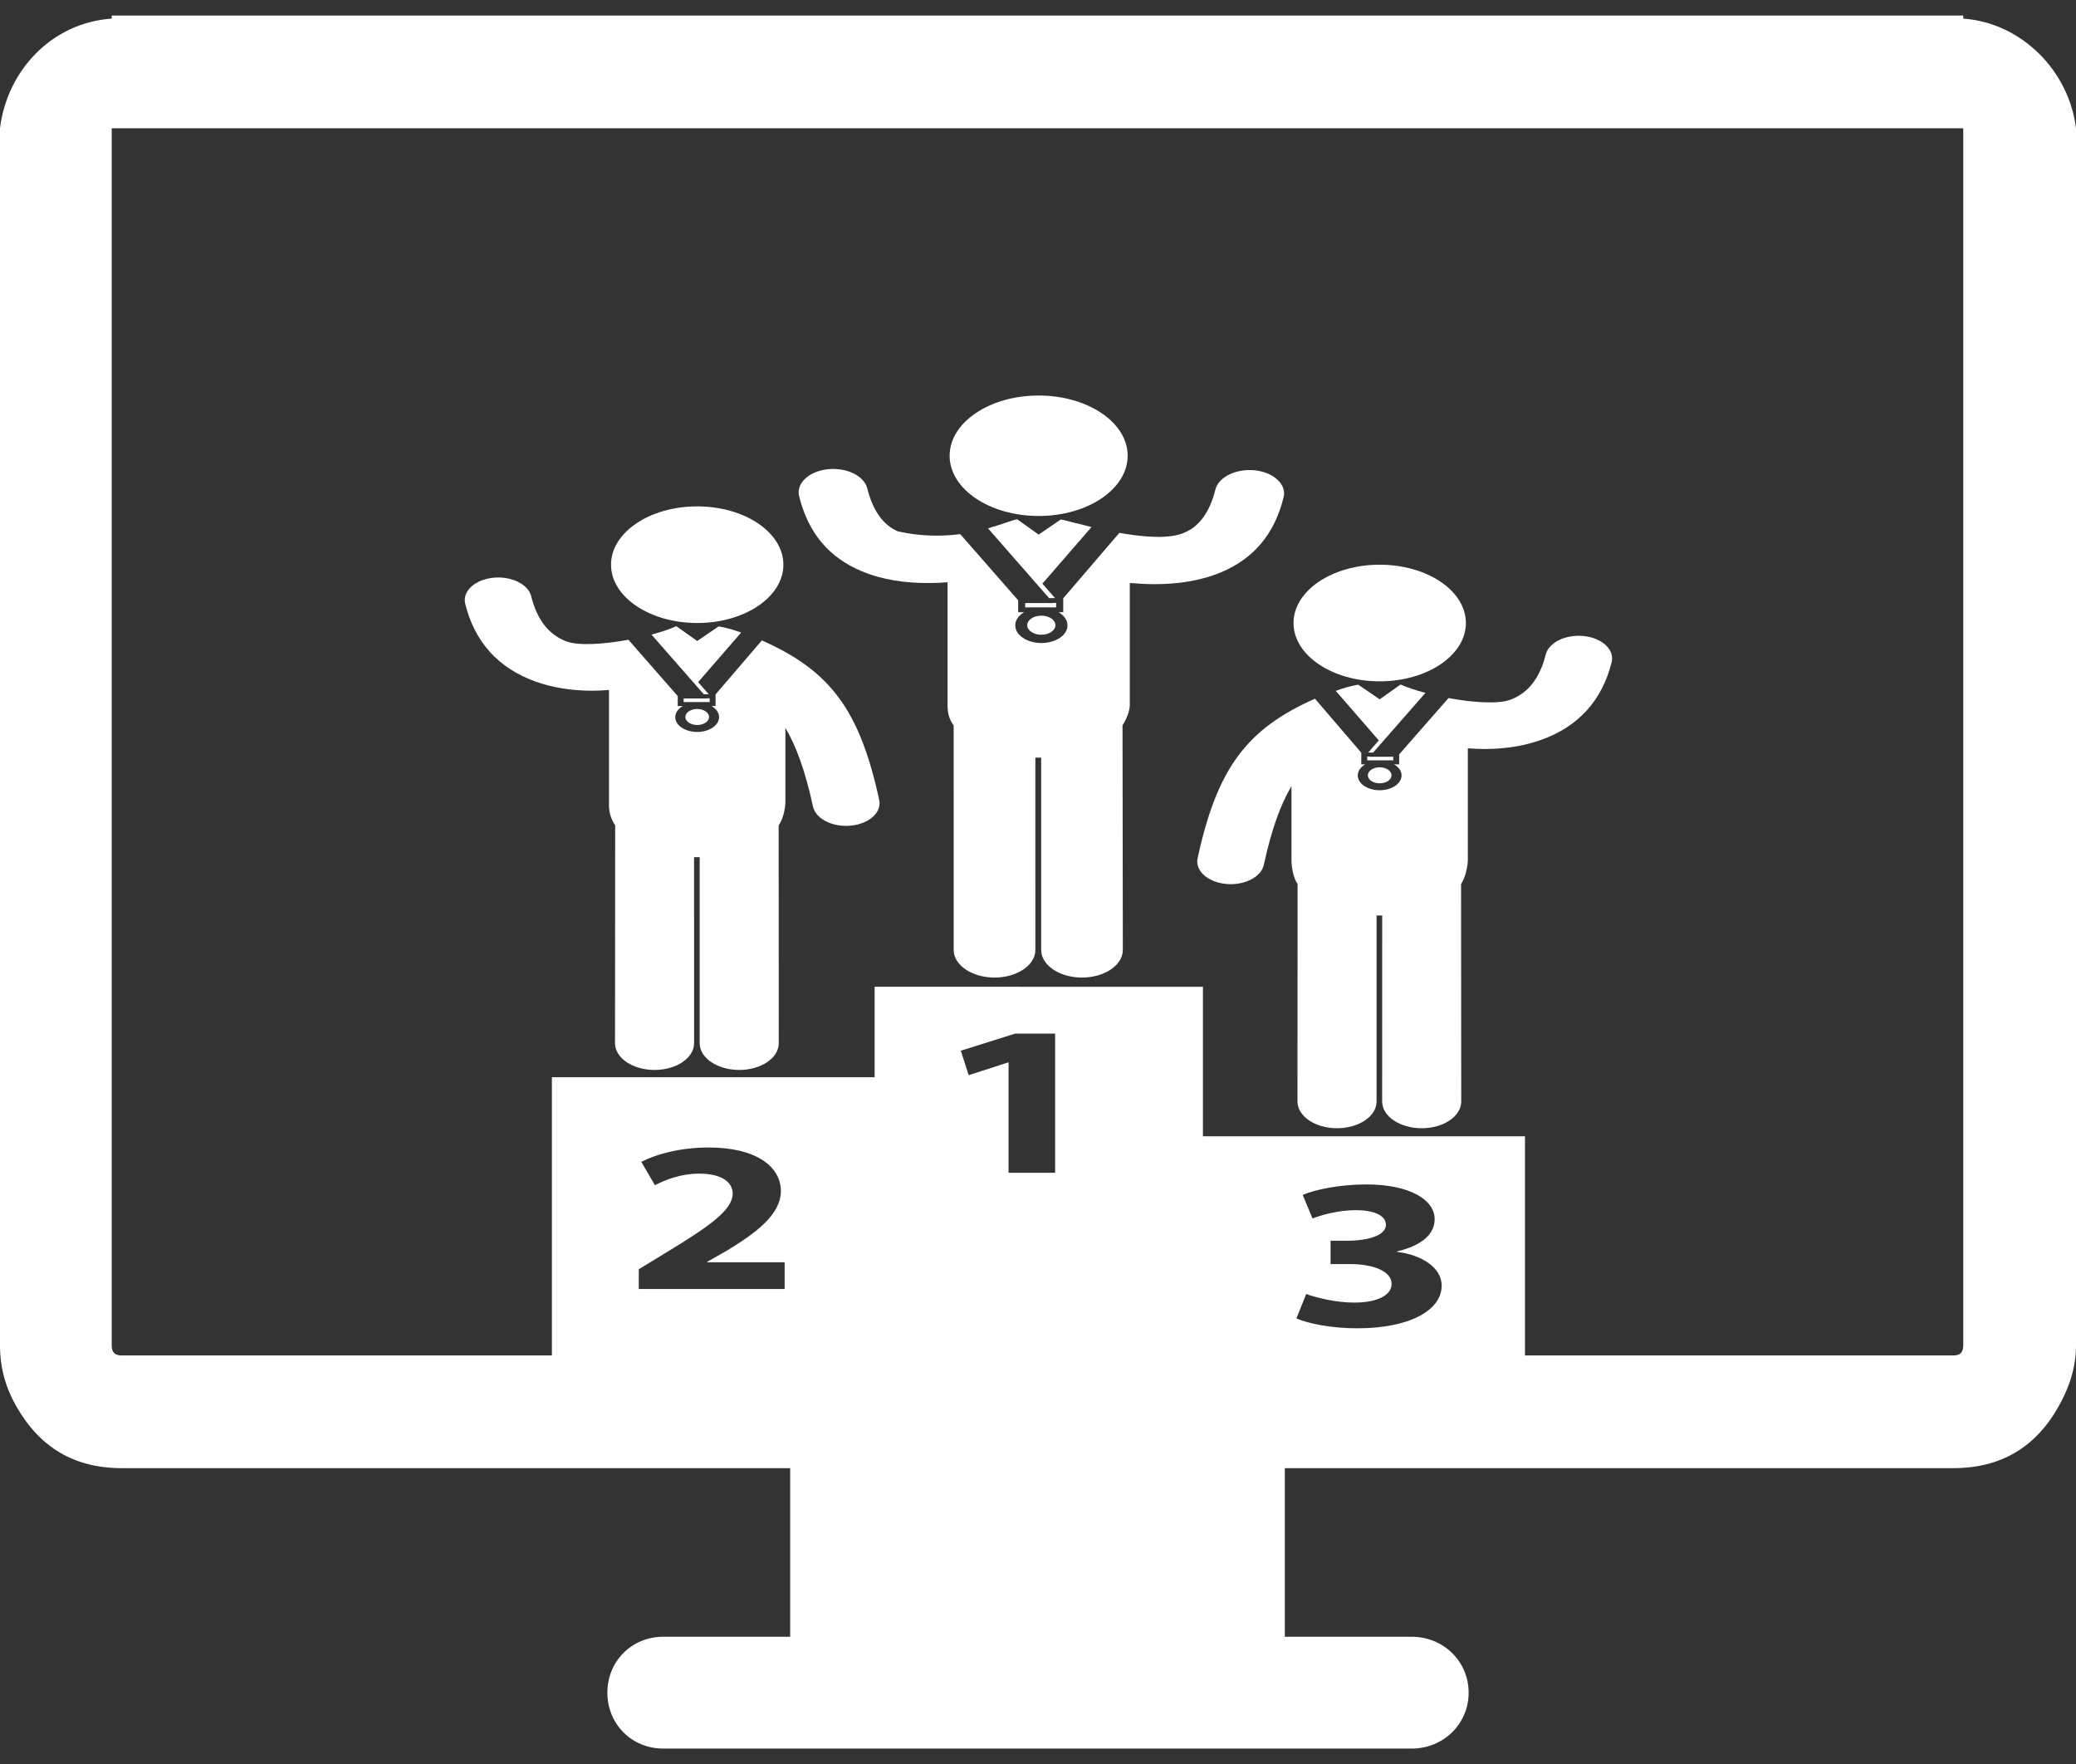 <svg width="612" height="520" xmlns="http://www.w3.org/2000/svg" xmlns:xlink="http://www.w3.org/1999/xlink">
 <rect width="100%" height="100%" fill="#333333" stroke="none"/>
 <g>
  <title>Layer 1</title>
  <g id="svg_5">
   <path fill="#FFFFFF" id="svg_6" d="m578.766,5.488v-0.895h-2.996h-539.84h-2.996v0.895c-17.662,1.214 -30.839,15.266 -32.934,32.321v3.002v355.724c0,6.898 1.795,12.712 4.791,17.949c6.893,12.137 17.068,18.269 31.14,18.269h197.012v49.695h-37.425c-9.281,0 -16.467,7.218 -16.467,16.48c0,9.262 7.186,16.479 16.467,16.479h220.666c9.281,0 16.768,-7.218 16.768,-16.479c0,-9.263 -7.486,-16.48 -16.768,-16.48h-37.425v-49.695h197.011c14.078,0 24.343,-6.132 31.14,-18.269c3.085,-5.493 5.091,-11.37 5.091,-17.949v-355.723v-3.002c-2.096,-17.056 -16.168,-31.108 -33.235,-32.322zm0,35.324v355.724c0,2.108 -0.895,3.002 -2.996,3.002h-539.84c-2.095,0 -2.996,-0.894 -2.996,-3.002v-355.724v-3.002h545.831v3.002l0.001,0z"/>
  </g>
  <g id="svg_7"/>
  <g id="svg_8"/>
  <g id="svg_9"/>
  <g id="svg_10"/>
  <g id="svg_11"/>
  <g id="svg_12"/>
  <g id="svg_13"/>
  <g id="svg_14"/>
  <g id="svg_15"/>
  <g id="svg_16"/>
  <g id="svg_17"/>
  <g id="svg_18"/>
  <g id="svg_19"/>
  <g id="svg_20"/>
  <g id="svg_21"/>
  <use x="422.266" y="437.396" transform="matrix(0.816,0,0,0.552,-288.135,-124.862) " id="svg_23" xlink:href="#svg_22"/>
 </g>
 <defs>
  <svg viewBox="0 0 493.447 493.447" y="0px" x="0px" id="svg_22" xmlns:xlink="http://www.w3.org/1999/xlink">
   <g>
    <g>
     <path fill="#FFFFFF" d="m190.561,299.603v45.846l-110.637,-0.017v148.015h333.598v-118.08l-110.4,0.009v-75.763h0.014m-143.427,153.132h-50.003l0,0v-9.988l9.118,-8.232c15.388,-13.785 22.88,-21.707 23.097,-29.938c0,-5.742 -3.467,-10.301 -11.598,-10.301c-6.072,0 -11.394,3.047 -15.08,5.862l-4.671,-11.833c5.323,-4.022 13.561,-7.274 23.111,-7.274c15.946,0 24.734,9.327 24.734,22.141c0,11.818 -8.571,21.259 -18.783,30.373l-6.494,5.423v0.222h26.575v13.552h-0.007v-0.007h0.001l0,0zm193.881,-12.63h-6.721v-11.833h6.395c5.529,-0.101 12.586,-2.174 12.586,-8.127c0,-4.208 -3.473,-7.365 -10.422,-7.365c-5.75,0 -11.824,2.48 -14.74,4.223l-3.371,-11.938c4.223,-2.713 12.689,-5.314 21.813,-5.314c15.07,0 23.424,7.929 23.424,17.574c0,7.475 -4.223,13.353 -12.91,16.366v0.222c8.471,1.535 15.318,7.93 15.318,17.12c-0.016,12.492 -10.967,21.612 -28.885,21.612c-9.102,0 -16.811,-2.392 -20.916,-4.996l3.354,-12.363c2.939,1.52 9.66,4.337 16.385,4.337c8.574,0 12.895,-4.132 12.895,-9.435c-0.009,-6.94 -6.951,-10.083 -14.205,-10.083zm-101.144,-46.247l0,0h-15.966v-55.894h-0.204l-13.463,6.41l-2.712,-12.389l18.658,-8.666h13.687v70.539l0,0z"/>
     <circle fill="#FFFFFF" r="29.547" cy="85.726" cx="129.74"/>
     <path fill="#FFFFFF" d="m137.096,116.993l-7.356,7.402l-7.125,-7.479c-0.038,0 -0.053,0 -0.076,0.008c-2.18,1.462 -5.142,2.916 -8.473,4.223l17.921,30.232h1.701l-3.63,-6.146l14.746,-25.125c-2.473,-1.327 -5.039,-2.466 -7.708,-3.115z"/>
     <circle fill="#FFFFFF" r="4.06" cy="162.902" cx="129.74"/>
     <path fill="#FFFFFF" d="m192.137,204.93c-6.642,-45.194 -16.603,-65.41 -40.231,-80.832l-15.874,27.355v5.909h-1.337c1.546,1.378 2.548,3.365 2.548,5.601c0,4.146 -3.376,7.512 -7.512,7.512c-4.147,0 -7.519,-3.361 -7.519,-7.512c0,-2.232 1.002,-4.223 2.548,-5.601h-1.694v-5.058l-16.911,-28.543c-8.268,2.248 -16.861,3.144 -21.107,0.904c-6.08,-3.229 -10.197,-10.931 -12.209,-22.899c-1.052,-6.251 -6.968,-10.44 -13.223,-9.4c-6.243,1.052 -10.451,6.969 -9.403,13.224c3.266,19.363 11.378,32.609 24.104,39.354c5.855,3.104 12.429,4.646 19.562,4.646c1.826,-0.009 3.718,-0.168 5.62,-0.373v58.688c0,3.521 0.786,6.968 2.123,9.906l-0.061,110.377c0,7.489 6.069,13.561 13.557,13.561c7.489,0 13.554,-6.068 13.554,-13.561l-0.007,-94.251l1.921,0.01v94.241c0,7.489 6.076,13.561 13.558,13.561c7.496,0 13.557,-6.068 13.557,-13.561l-0.034,-110.326c1.462,-3.04 2.305,-8.462 2.305,-12.143v-37.322c3.668,9.16 6.805,21.745 9.463,39.867c0.832,5.692 5.731,9.808 11.332,9.808c0.551,0 1.128,-0.037 1.686,-0.125c6.276,-0.911 10.603,-6.744 9.684,-13.017z"/>
     <polygon fill="#FFFFFF" points="134.008,153.419 133.176,153.419 133.057,153.499 125.095,153.499 125.095,155.328     134.008,155.328   "/>
     <path fill="#FFFFFF" d="m363.715,85.732c16.32,0 29.545,13.23 29.545,29.552c0,16.314 -13.225,29.545 -29.545,29.545c-16.322,0 -29.545,-13.229 -29.545,-29.545c0,-16.322 13.223,-29.552 29.545,-29.552z"/>
     <path fill="#FFFFFF" d="m370.914,146.474c-0.021,-0.008 -0.037,-0.008 -0.074,-0.008l-7.125,7.481l-7.359,-7.409c-2.674,0.66 -5.227,1.788 -7.701,3.117l14.75,25.11l-3.631,6.146h1.701l17.924,-30.232c-3.342,-1.289 -6.295,-2.751 -8.485,-4.205z"/>
     <path fill="#FFFFFF" d="m363.707,188.395c2.23,0 4.057,1.815 4.057,4.055c0,2.234 -1.824,4.053 -4.057,4.053s-4.059,-1.815 -4.059,-4.053c0.005,-2.24 1.827,-4.055 4.059,-4.055z"/>
     <path fill="#FFFFFF" d="m433.842,121.914c-6.27,-1.052 -12.168,3.146 -13.217,9.396c-2.021,11.973 -6.139,19.668 -12.213,22.896c-4.246,2.248 -12.838,1.352 -21.107,-0.896l-16.914,28.535v5.063h-1.729c1.549,1.374 2.553,3.367 2.553,5.598c0,4.146 -3.365,7.515 -7.514,7.515c-4.141,0 -7.506,-3.365 -7.506,-7.515c0,-2.229 0.988,-4.224 2.545,-5.598h-1.336v-5.913l-15.875,-27.354c-23.637,15.415 -33.594,35.64 -40.238,80.828c-0.91,6.271 3.41,12.097 9.689,13.016c0.557,0.092 1.125,0.127 1.688,0.127c5.576,0 10.488,-4.097 11.332,-9.813c2.645,-18.114 5.789,-30.695 9.465,-39.856v37.32c0,3.683 0.637,9.239 2.104,12.281c0,0.117 -0.039,110.188 -0.039,110.188c0,7.487 6.076,13.551 13.551,13.551c7.488,0 13.564,-6.063 13.564,-13.551v-94.24l1.922,-0.004l-0.008,94.245c0,7.487 6.066,13.55 13.559,13.55c7.48,0 13.549,-6.063 13.549,-13.55l-0.055,-110.185c1.338,-2.934 2.318,-8.639 2.318,-12.159v-56.625c1.898,0.201 3.799,0.365 5.645,0.365c7.123,0 13.693,-1.55 19.561,-4.66c12.721,-6.737 20.832,-19.979 24.1,-39.354c1.042,-6.232 -3.152,-12.152 -9.394,-13.201z"/>
     <polygon fill="#FFFFFF" points="368.356,183.052 360.381,183.052 360.274,182.964 359.44,182.964 359.44,184.878     368.356,184.878   "/>
     <g>
      <path fill="#FFFFFF" d="m246.796,61.042c16.859,0 30.514,-13.666 30.514,-30.521c0,-16.857 -13.658,-30.521 -30.514,-30.521c-16.853,0 -30.517,13.663 -30.518,30.521c0,16.857 13.664,30.521 30.518,30.521z"/>
      <circle fill="#FFFFFF" r="4.835" cy="116.384" cx="247.715"/>
      <path fill="#FFFFFF" d="m254.394,62.813l-7.605,7.652l-7.356,-7.732c-0.042,0 -0.057,0 -0.08,0.019c-1.648,0.392 -5.07,2.537 -9.923,4.554l20.942,35.355h2.037l-4.333,-7.318l16.851,-28.702c-5.133,-1.813 -9.158,-3.494 -10.533,-3.828z"/>
      <path fill="#FFFFFF" d="m321.042,37.931c-6.391,-1.068 -12.549,3.264 -13.656,9.715c-1.896,11.286 -5.453,18.619 -10.559,21.794c-5.193,3.432 -14.035,2.342 -22.359,0.155l-19.246,33.153v7.041h-1.594c1.852,1.641 3.061,4.014 3.061,6.672c0,4.948 -4.027,8.959 -8.956,8.959c-4.949,0 -8.962,-4.022 -8.962,-8.959c0,-2.666 1.2,-5.031 3.042,-6.672h-2.044v-6.027l-19.867,-33.528c-6.042,1.166 -13.231,1.26 -21.286,-1.354c-5.111,-3.171 -8.666,-10.512 -10.565,-21.79c-1.086,-6.456 -7.208,-10.797 -13.656,-9.714c-6.456,1.09 -10.8,7.2 -9.714,13.655c3.103,18.544 10.128,30.951 21.418,37.984c7.079,4.389 14.864,6.014 22.812,6.014c2.21,0 4.436,-0.154 6.649,-0.386v62.06c0,3.98 0.452,7.213 2.092,10.472l0.008,113.745c0,7.748 6.277,14.014 14.01,14.014c7.728,0 14.005,-6.281 13.998,-14.014l-0.007,-97.413l1.99,0.009v97.404c0,7.748 6.272,14.014 14.002,14.014c7.738,0 13.998,-6.266 13.998,-14.014l-0.107,-113.801c1.262,-2.927 2.492,-6.933 2.492,-10.401v-61.725c2.826,0.35 5.652,0.604 8.463,0.604c7.943,0 15.736,-1.634 22.83,-6.02c11.287,-7.01 18.307,-19.438 21.436,-37.983c1.086,-6.459 -3.268,-12.573 -9.723,-13.663z"/>
      <polygon fill="#FFFFFF" points="252.792,105.078 251.804,105.078 251.656,105.175 242.178,105.175 242.178,107.355      252.792,107.355    "/>
     </g>
    </g>
   </g>
   <g/>
   <g/>
   <g/>
   <g/>
   <g/>
   <g/>
   <g/>
   <g/>
   <g/>
   <g/>
   <g/>
   <g/>
   <g/>
   <g/>
   <g/>
  </svg>
 </defs>
</svg>